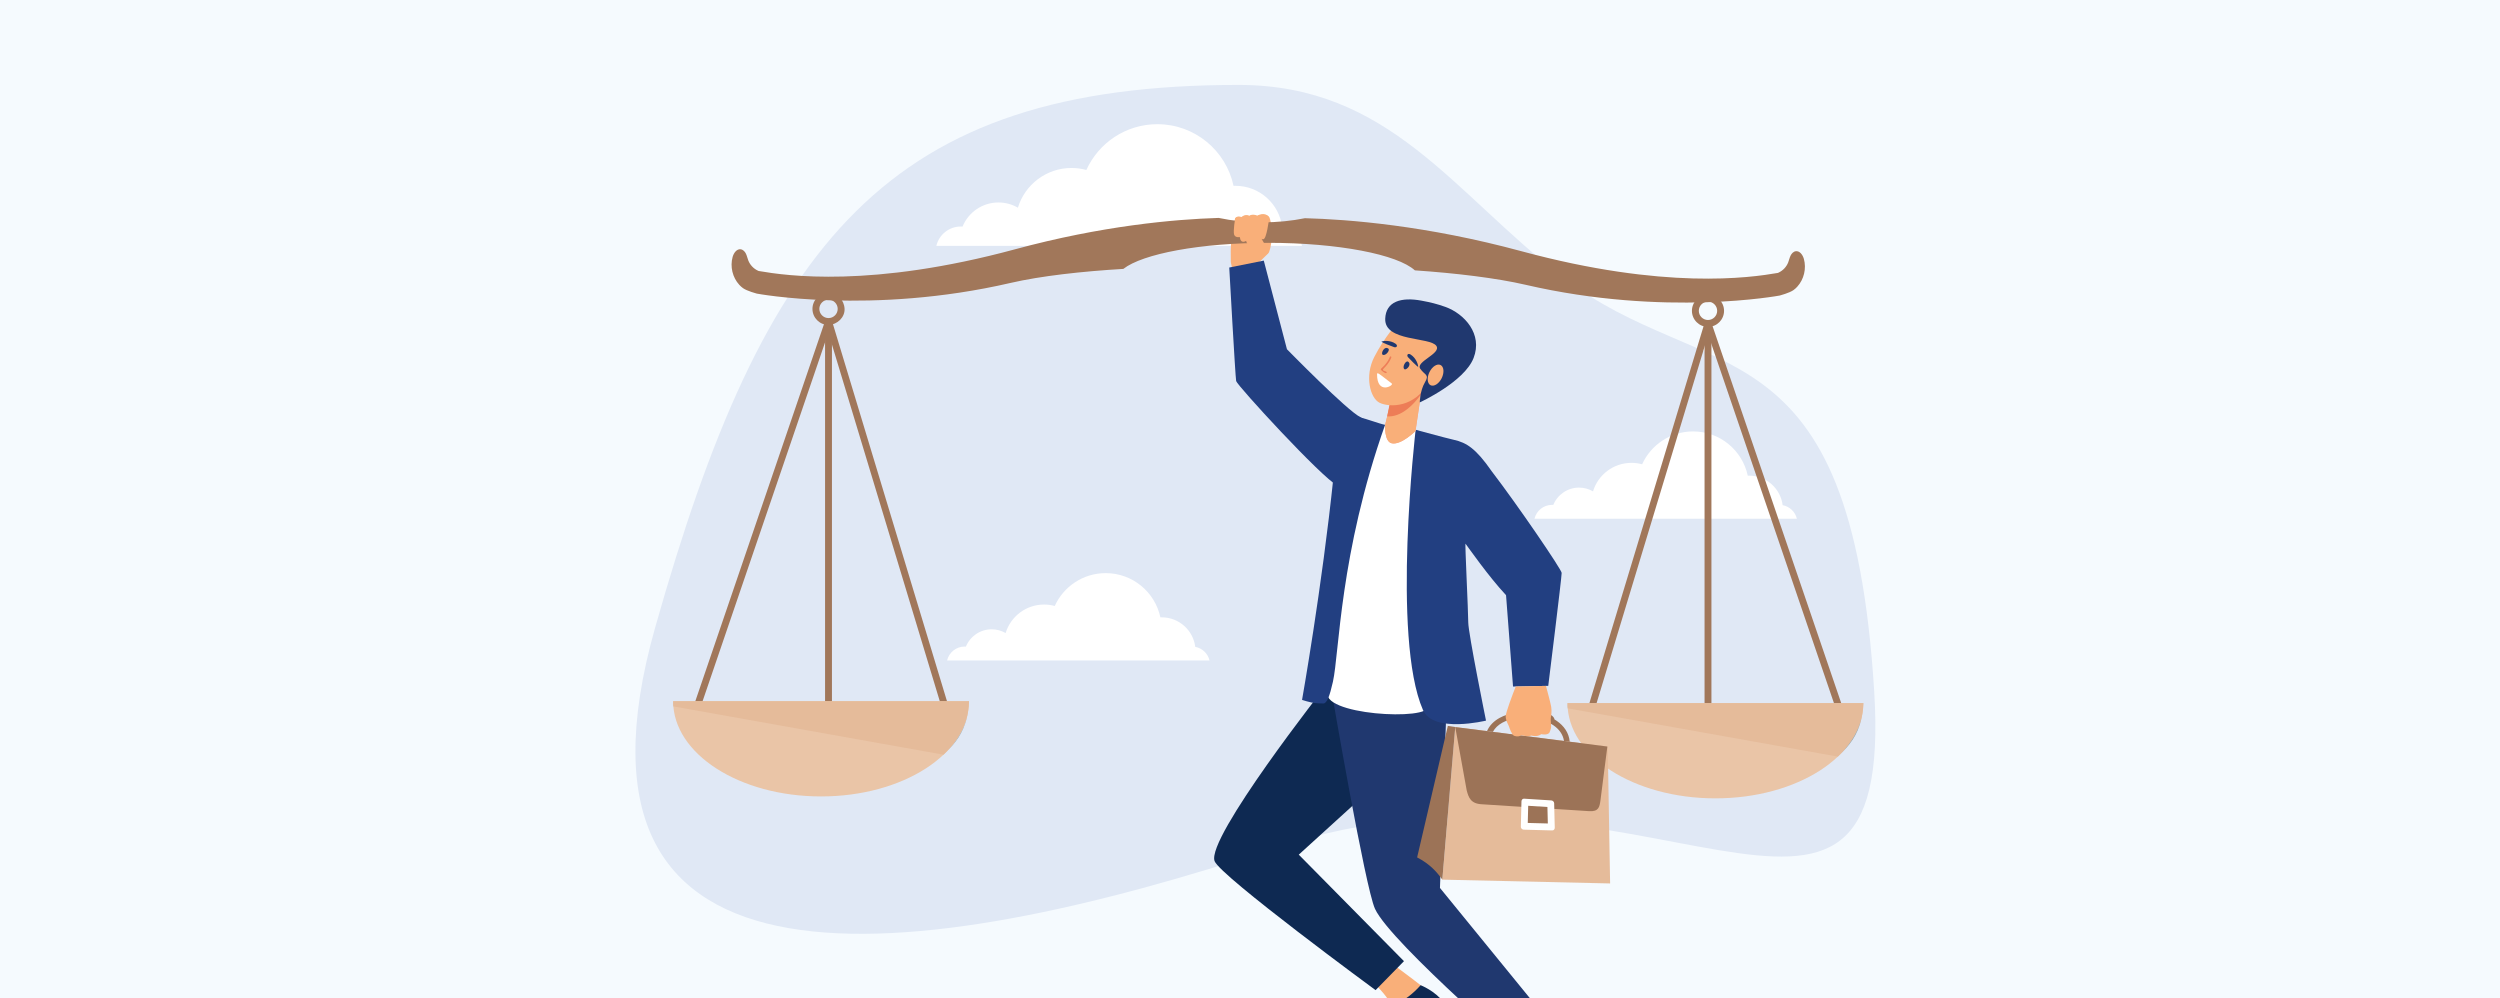 <svg width="318" height="127" viewBox="0 0 318 127" fill="none" xmlns="http://www.w3.org/2000/svg">
<rect x="0" y="0" width="318" height="127" fill="#333333" stroke="none"/>
<g clip-path="url(#clip0_380_12721)">
<rect width="318" height="127" fill="#F5FAFE"/>
<path fill-rule="evenodd" clip-rule="evenodd" d="M157.551 10.802C176.768 10.802 184.864 24.552 198.738 35.241C217.1 49.388 235.461 40.179 238.401 87.977C241.017 130.52 208.366 92.583 162.328 107.822C116.291 123.061 69.402 129.199 83.316 79.893C97.229 30.587 112.899 10.802 157.551 10.802Z" fill="#E0E8F5"/>
<path fill-rule="evenodd" clip-rule="evenodd" d="M228.565 65.986H195.186C195.425 64.971 196.336 64.218 197.423 64.218C197.475 64.218 197.527 64.22 197.579 64.224C198.107 62.933 199.375 62.024 200.855 62.024C201.502 62.024 202.108 62.198 202.631 62.502C203.267 60.404 205.216 58.875 207.523 58.875C207.993 58.875 208.448 58.939 208.879 59.057C209.996 56.592 212.478 54.877 215.36 54.877C218.779 54.877 221.634 57.291 222.316 60.507C222.374 60.505 222.431 60.503 222.488 60.503C224.678 60.503 226.485 62.141 226.753 64.257C227.646 64.425 228.358 65.108 228.565 65.986Z" fill="white"/>
<path d="M217.694 41.142H216.819V90.316H217.694V41.142Z" fill="#A1775A"/>
<path d="M216.841 41.007L201.947 90.178L202.785 90.432L217.678 41.261L216.841 41.007Z" fill="#A1775A"/>
<path d="M217.67 40.993L216.842 41.276L233.624 90.448L234.452 90.166L217.67 40.993Z" fill="#A1775A"/>
<path fill-rule="evenodd" clip-rule="evenodd" d="M237.019 89.44C237.019 96.129 228.595 101.552 218.202 101.552C207.809 101.552 199.385 96.129 199.385 89.44H237.019Z" fill="#EAC5A7"/>
<path fill-rule="evenodd" clip-rule="evenodd" d="M233.774 96.241L199.413 90.101C199.399 89.928 199.39 89.754 199.387 89.58C199.388 89.54 199.388 89.495 199.388 89.441H237.019C237.019 89.461 237.019 89.482 237.019 89.502C236.987 90.193 236.905 90.812 236.782 91.369C236.377 93 235.465 94.523 234.156 95.867C234.042 95.98 233.93 96.09 233.821 96.198C233.806 96.212 233.79 96.227 233.774 96.241Z" fill="#E5BB9A"/>
<path fill-rule="evenodd" clip-rule="evenodd" d="M153.85 84.01H120.47C120.71 82.996 121.621 82.241 122.708 82.241C122.76 82.241 122.812 82.243 122.864 82.247C123.392 80.957 124.66 80.047 126.14 80.047C126.787 80.047 127.393 80.221 127.915 80.525C128.552 78.427 130.501 76.898 132.808 76.898C133.278 76.898 133.732 76.962 134.164 77.081C135.281 74.615 137.763 72.901 140.645 72.901C144.064 72.901 146.919 75.314 147.6 78.529C147.659 78.527 147.716 78.525 147.773 78.525C149.963 78.525 151.77 80.163 152.037 82.28C152.931 82.448 153.643 83.131 153.85 84.01Z" fill="white"/>
<path fill-rule="evenodd" clip-rule="evenodd" d="M165.615 31.277H119.102C119.436 29.863 120.705 28.812 122.22 28.812C122.292 28.812 122.366 28.815 122.438 28.82C123.173 27.022 124.939 25.754 127.003 25.754C127.905 25.754 128.75 25.998 129.477 26.42C130.365 23.496 133.081 21.367 136.295 21.367C136.949 21.367 137.582 21.456 138.184 21.622C139.739 18.187 143.198 15.797 147.214 15.797C151.977 15.797 155.955 19.16 156.906 23.641C156.987 23.638 157.066 23.635 157.147 23.635C160.199 23.635 162.717 25.916 163.088 28.866C164.334 29.101 165.326 30.054 165.615 31.277Z" fill="white"/>
<path fill-rule="evenodd" clip-rule="evenodd" d="M156.561 33.329C156.561 33.329 156.792 34.664 157.059 35.357C157.327 36.049 158.951 33.84 158.951 33.84L156.561 33.329Z" fill="#F9AF79"/>
<path fill-rule="evenodd" clip-rule="evenodd" d="M159.608 33.887C159.608 33.887 161.094 32.461 161.314 32.236C161.534 32.012 161.694 31.148 161.791 30.14C161.889 29.133 161.568 27.728 161.433 27.618C161.297 27.509 161.211 27.334 160.765 27.302C160.318 27.269 159.921 27.486 159.921 27.486C159.921 27.486 159.39 27.189 158.923 27.493C158.923 27.493 158.409 27.235 157.935 27.669C157.935 27.669 157.427 27.43 157.11 27.774C157.11 27.774 156.948 28.64 156.797 28.943C156.644 29.246 156.497 31.551 156.562 33.331C156.561 33.329 157.126 34.508 159.608 33.887Z" fill="#F9AF79"/>
<path fill-rule="evenodd" clip-rule="evenodd" d="M177.45 122.871C177.45 122.871 182.152 126.264 182.893 127.272C183.958 128.731 174.928 131.452 175.913 129.747C176.139 129.358 176.789 128.032 176.818 127.908C176.967 127.21 175.054 125.345 175.054 125.345L177.45 122.871Z" fill="#F9AF79"/>
<path fill-rule="evenodd" clip-rule="evenodd" d="M173.471 132.601L176.664 128.085C176.664 128.085 178.654 127.625 180.704 125.319C180.704 125.319 182.542 126.017 183.673 127.545C183.673 127.545 181.535 129.843 178.241 132.441C178.241 132.441 176.289 134.165 173.593 135.084C170.893 135.995 173.471 132.601 173.471 132.601Z" fill="#0E2952"/>
<path fill-rule="evenodd" clip-rule="evenodd" d="M184.642 88.031L183.899 91.708L165.204 108.712L178.584 122.261L174.973 125.946C174.973 125.946 155.208 111.433 154.496 109.534C153.396 106.609 168.664 87.21 168.664 87.21L184.642 88.031Z" fill="#0E2952"/>
<path fill-rule="evenodd" clip-rule="evenodd" d="M184.002 89.736L183.163 112.945L198.97 132.327L195.266 135.738C195.266 135.738 176.913 119.988 174.9 115.605C173.649 112.875 169.444 88.287 169.444 88.287L184.002 89.736Z" fill="#20386F"/>
<path fill-rule="evenodd" clip-rule="evenodd" d="M168.921 87.836C170.441 84.397 170.267 59.801 176.185 54.039C178.266 54.384 179.751 54.587 180.099 54.675C180.407 57.212 180.746 66.51 180.957 75.029C181.095 80.712 180.951 86.669 181.65 89.806C182.085 91.751 167.534 90.965 168.921 87.836Z" fill="white"/>
<path fill-rule="evenodd" clip-rule="evenodd" d="M184.941 55.948C186.539 56.305 187.729 57.039 189.754 59.957C193.011 64.204 198.635 72.438 198.644 72.873C198.653 73.432 196.937 87.24 196.937 87.24L192.457 87.327L191.568 75.705C189.372 73.364 186.707 69.548 186.414 69.159C186.322 69.036 186.762 77.776 186.762 79.165C186.762 80.544 189.02 91.662 189.02 91.662C189.02 91.662 182.312 93.314 181.001 90.309C176.988 81.118 180.069 54.665 180.069 54.665C180.069 54.665 183.743 55.674 184.941 55.948Z" fill="#223F81"/>
<path fill-rule="evenodd" clip-rule="evenodd" d="M174.812 55.471C174.812 55.471 172.093 62.745 170.115 61.764C168.138 60.774 157.351 49.019 157.239 48.471C157.13 47.923 156.361 34.03 156.361 34.03L160.753 33.146L163.699 44.423C163.699 44.423 171.407 52.298 173.056 53.067C174.703 53.836 174.812 55.471 174.812 55.471Z" fill="#223F81"/>
<path fill-rule="evenodd" clip-rule="evenodd" d="M168.328 89.48C166.997 89.48 166.505 89.294 165.621 89.029C165.621 89.029 168.152 74.755 169.624 60.596C170.207 55.002 170.747 52.713 173.054 53.12C173.721 53.235 175.527 53.925 176.183 54.039C170.387 70.433 170.368 83.063 169.547 86.722C169.135 88.561 168.777 89.489 168.328 89.48Z" fill="#223F81"/>
<path fill-rule="evenodd" clip-rule="evenodd" d="M176.794 51.556L176.188 54.04C176.188 54.04 176.049 56.196 177.051 56.391C178.259 56.621 180.053 54.818 180.053 54.818L181.092 47.827L176.794 51.556Z" fill="#F7A390"/>
<path fill-rule="evenodd" clip-rule="evenodd" d="M176.794 51.556L176.188 54.04C176.188 54.04 176.049 56.196 177.051 56.391C178.259 56.621 180.053 54.818 180.053 54.818L181.092 47.827L176.794 51.556Z" fill="#F9AF79"/>
<path fill-rule="evenodd" clip-rule="evenodd" d="M181.693 48.738L176.839 50.989L176.452 52.962C178.132 53.078 179.945 51.706 181.693 48.738Z" fill="#ED7D57"/>
<path fill-rule="evenodd" clip-rule="evenodd" d="M179.539 41.311C178.55 40.997 177.446 41.397 176.785 42.272C176.238 42.997 175.482 44.093 174.807 45.409C173.56 47.832 174.275 50.637 175.481 51.233C176.693 51.821 179.983 51.94 181.805 48.522C182.585 47.063 183.612 45.136 182.674 43.66C181.943 42.511 180.674 41.672 179.539 41.311Z" fill="#F9AF79"/>
<path fill-rule="evenodd" clip-rule="evenodd" d="M180.592 51.188C180.592 51.188 186.254 48.592 187.44 45.537C188.625 42.492 186.277 39.909 183.846 39.035C182.746 38.648 181.976 38.459 180.786 38.238C178.223 37.767 176.28 38.345 176.2 40.546C176.092 43.498 181.935 42.832 182.711 44.006C183.352 44.98 180.019 46.008 180.656 46.906C181.251 47.763 181.86 47.601 181.24 48.655C180.616 49.71 180.592 51.188 180.592 51.188Z" fill="#20386F"/>
<path fill-rule="evenodd" clip-rule="evenodd" d="M183.386 48.099C183.039 48.804 182.406 49.215 181.973 49.003C181.544 48.793 181.476 48.048 181.826 47.334C182.175 46.62 182.806 46.217 183.235 46.428C183.668 46.639 183.733 47.383 183.386 48.099Z" fill="#F9AF79"/>
<path fill-rule="evenodd" clip-rule="evenodd" d="M178.653 46.967C178.873 47.119 179.637 46.37 179.104 46.001C178.819 45.804 178.296 46.718 178.653 46.967Z" fill="#20386F"/>
<path fill-rule="evenodd" clip-rule="evenodd" d="M175.857 45.107C175.637 44.955 176.057 43.97 176.589 44.338C176.874 44.535 176.217 45.358 175.857 45.107Z" fill="#20386F"/>
<path fill-rule="evenodd" clip-rule="evenodd" d="M179.444 45.105C179.082 44.873 178.892 45.174 179.095 45.431C179.154 45.507 180.394 46.783 180.39 46.65C180.396 46.381 180.129 45.544 179.444 45.105Z" fill="#20386F"/>
<path fill-rule="evenodd" clip-rule="evenodd" d="M177.501 43.711C177.858 43.952 177.661 44.249 177.345 44.162C177.196 44.121 175.573 43.507 175.742 43.442C176.022 43.339 176.851 43.268 177.501 43.711Z" fill="#20386F"/>
<path fill-rule="evenodd" clip-rule="evenodd" d="M175.697 47.086C176.417 47.769 176.52 47.327 176.258 47.249C175.387 46.989 176.384 46.93 176.971 45.489C177.03 45.337 176.861 45.271 176.794 45.389C176.749 45.472 176.616 45.788 176.56 45.872C175.884 46.912 175.467 46.865 175.697 47.086Z" fill="#ED7D57"/>
<path fill-rule="evenodd" clip-rule="evenodd" d="M175.161 47.596C175.155 50.284 177.336 49.014 177.038 48.786C175.521 47.629 175.16 47.267 175.161 47.596Z" fill="white"/>
<path fill-rule="evenodd" clip-rule="evenodd" d="M185.108 92.481L183.465 111.891L204.807 112.375L204.503 94.968L185.108 92.481Z" fill="#E5BB9A"/>
<path fill-rule="evenodd" clip-rule="evenodd" d="M180.259 109.063C181.875 109.904 182.748 110.884 183.464 111.891L185.107 92.481L184.163 92.336L180.259 109.063Z" fill="#9C7357"/>
<path fill-rule="evenodd" clip-rule="evenodd" d="M185.108 92.481L186.564 100.539C186.806 101.442 187.071 102.24 188.514 102.304L202.138 103.179C203.353 103.258 203.459 102.652 203.575 101.828L204.455 94.96L185.108 92.481Z" fill="#9C7357"/>
<path fill-rule="evenodd" clip-rule="evenodd" d="M193.855 101.592L197.321 101.812C197.512 101.824 197.685 101.98 197.689 102.173L197.765 105.286C197.77 105.478 197.628 105.636 197.441 105.631L193.818 105.534C193.628 105.528 193.445 105.366 193.451 105.173L193.531 101.938C193.535 101.744 193.665 101.58 193.855 101.592Z" fill="white"/>
<path fill-rule="evenodd" clip-rule="evenodd" d="M194.386 102.496L194.331 104.678L196.884 104.746L196.832 102.65L194.386 102.496Z" fill="#9C7357"/>
<path fill-rule="evenodd" clip-rule="evenodd" d="M189.147 92.999C189.454 92.277 190.026 91.716 190.755 91.313C191.068 91.139 191.411 90.997 191.775 90.883C192.046 90.383 193.324 90.095 194.823 90.229C196.412 90.37 197.671 90.934 197.728 91.51C197.822 91.566 197.914 91.624 198.003 91.685C198.929 92.321 199.569 93.211 199.668 94.347L198.941 94.254C198.813 93.414 198.312 92.749 197.606 92.266C197.511 92.2 197.412 92.138 197.31 92.08C196.769 92.371 195.762 92.51 194.629 92.408C193.441 92.302 192.438 91.961 191.983 91.554C191.665 91.653 191.367 91.778 191.094 91.928C190.574 92.216 190.153 92.604 189.893 93.094L189.147 92.999Z" fill="#9C7357"/>
<path fill-rule="evenodd" clip-rule="evenodd" d="M197.076 93.21C197.076 93.21 197.308 92.72 197.305 92.455C197.305 92.455 197.263 91.975 197.254 91.631C197.251 91.522 197.252 91.427 197.258 91.365C197.285 91.11 197.421 90.554 197.314 89.919C197.233 89.445 196.873 88.091 196.697 87.442C196.679 87.399 196.665 87.33 196.65 87.246L192.804 87.321C192.434 88.258 191.495 90.69 191.522 91.173C191.526 91.231 191.53 91.289 191.54 91.343C191.617 91.851 191.888 92.196 191.957 92.457C191.985 92.553 192.312 93.489 192.589 93.591C192.973 93.735 193.299 93.678 193.527 93.511C193.527 93.511 194.294 93.758 194.798 93.559C194.798 93.559 195.499 93.81 196.056 93.383C196.054 93.385 196.792 93.561 197.076 93.21Z" fill="#F9AF79"/>
<path d="M105.813 40.77L104.976 41.023L119.846 90.201L120.684 89.948L105.813 40.77Z" fill="#A1775A"/>
<path d="M104.973 40.76L88.191 89.933L89.02 90.216L105.802 41.043L104.973 40.76Z" fill="#A1775A"/>
<path d="M105.823 40.897H104.948V90.072H105.823V40.897Z" fill="#A1775A"/>
<path fill-rule="evenodd" clip-rule="evenodd" d="M85.623 89.195C85.623 95.885 94.047 101.307 104.44 101.307C114.832 101.307 123.257 95.885 123.257 89.195H85.623Z" fill="#EAC5A7"/>
<path fill-rule="evenodd" clip-rule="evenodd" d="M104.219 39.292C104.219 39.935 104.742 40.459 105.387 40.459C106.03 40.459 106.555 39.935 106.555 39.292C106.555 38.648 106.03 38.125 105.387 38.125C104.742 38.124 104.219 38.648 104.219 39.292ZM103.344 39.292C103.344 38.166 104.261 37.249 105.387 37.249C106.513 37.249 107.384 38.166 107.43 39.292C107.473 40.341 106.536 41.293 105.387 41.335C104.26 41.335 103.344 40.418 103.344 39.292Z" fill="#A1775A"/>
<path fill-rule="evenodd" clip-rule="evenodd" d="M229.45 32.924C229.31 32.429 228.933 31.887 228.423 31.956C228.122 31.997 227.889 32.249 227.757 32.523C227.625 32.797 227.567 33.1 227.456 33.384C227.238 33.938 226.804 34.403 226.268 34.659C226.229 34.677 226.19 34.696 226.153 34.714C222.589 35.331 211.772 36.896 193.508 31.949C181.452 28.684 171.516 27.9 165.985 27.755C164.314 28.094 162.492 28.282 160.586 28.282C158.613 28.282 156.732 28.082 155.013 27.719C149.327 27.895 140.145 28.721 129.136 31.704C110.871 36.65 100.054 35.086 96.49 34.468C96.453 34.449 96.414 34.431 96.375 34.412C95.838 34.156 95.404 33.691 95.186 33.137C95.075 32.854 95.017 32.551 94.885 32.276C94.753 32.003 94.52 31.75 94.219 31.709C93.709 31.641 93.331 32.182 93.192 32.677C92.845 33.9 93.176 35.293 94.036 36.229C94.183 36.388 94.344 36.536 94.521 36.66C95.028 37.017 96.255 37.345 96.255 37.345C96.255 37.345 110.822 40.093 128.564 35.984C132.371 35.102 137.662 34.512 142.886 34.205C145.339 32.283 152.665 30.888 161.32 30.888C170.249 30.888 177.761 32.372 179.971 34.389C185.118 34.739 190.316 35.359 194.077 36.23C211.82 40.339 226.386 37.591 226.386 37.591C226.386 37.591 227.613 37.264 228.12 36.908C228.298 36.784 228.458 36.636 228.605 36.477C229.466 35.539 229.797 34.147 229.45 32.924Z" fill="#A1775A"/>
<path fill-rule="evenodd" clip-rule="evenodd" d="M120.014 95.997H120.012C120.028 95.982 120.043 95.968 120.058 95.953C120.042 95.967 120.028 95.982 120.014 95.997ZM120.395 95.619C121.705 94.275 122.616 92.753 123.02 91.123C122.529 93.365 121.402 94.615 120.395 95.619ZM85.651 89.856L85.647 89.855C85.613 89.584 85.621 89.537 85.624 89.336C85.627 89.51 85.636 89.684 85.651 89.856ZM123.256 89.257C123.256 89.236 123.256 89.216 123.256 89.195H123.258C123.258 89.216 123.257 89.236 123.256 89.257Z" fill="url(#paint0_radial_380_12721)"/>
<path fill-rule="evenodd" clip-rule="evenodd" d="M120.012 95.997L85.651 89.856C85.636 89.684 85.627 89.51 85.624 89.336C85.625 89.296 85.625 89.25 85.625 89.195H123.256C123.256 89.216 123.256 89.236 123.256 89.257C123.225 89.948 123.142 90.565 123.02 91.123C122.615 92.753 121.704 94.276 120.394 95.619C120.28 95.734 120.168 95.844 120.056 95.953C120.042 95.967 120.027 95.981 120.012 95.997Z" fill="#E5BB9A"/>
<path fill-rule="evenodd" clip-rule="evenodd" d="M233.776 96.242H233.774C233.789 96.227 233.806 96.212 233.821 96.197C233.807 96.212 233.792 96.227 233.776 96.242ZM234.156 95.866C235.465 94.522 236.377 92.999 236.782 91.368C236.291 93.611 235.162 94.86 234.156 95.866Z" fill="#859CA8"/>
<path fill-rule="evenodd" clip-rule="evenodd" d="M199.413 90.101L199.409 90.1C199.376 89.829 199.384 89.782 199.387 89.579C199.39 89.754 199.399 89.928 199.413 90.101Z" fill="url(#paint1_radial_380_12721)"/>
<path fill-rule="evenodd" clip-rule="evenodd" d="M237.019 89.503C237.019 89.482 237.019 89.461 237.019 89.44H237.022C237.021 89.461 237.02 89.482 237.019 89.503Z" fill="url(#paint2_radial_380_12721)"/>
<path fill-rule="evenodd" clip-rule="evenodd" d="M217.256 38.37C216.613 38.37 216.089 38.893 216.089 39.537C216.089 40.18 216.613 40.703 217.256 40.703C217.9 40.703 218.424 40.179 218.424 39.537C218.424 38.893 217.9 38.37 217.256 38.37ZM217.256 41.58C216.13 41.58 215.213 40.663 215.213 39.537C215.213 38.41 216.13 37.493 217.256 37.493C218.382 37.493 219.299 38.41 219.299 39.537C219.299 40.663 218.382 41.58 217.256 41.58Z" fill="#A1775A"/>
<path fill-rule="evenodd" clip-rule="evenodd" d="M161.417 27.882C161.417 27.882 161.108 30.43 160.692 30.431C160.276 30.432 160.122 30.18 160.122 30.18L159.519 31.172C159.519 31.172 158.749 31.603 158.505 30.638C158.505 30.638 157.827 31.116 157.704 30.156C157.704 30.156 157.116 30.272 156.979 29.837C156.843 29.404 157.11 27.772 157.11 27.772C157.11 27.772 157.304 27.393 157.918 27.608C157.918 27.608 158.357 27.179 158.915 27.448C158.915 27.448 159.309 27.143 159.91 27.437C159.91 27.437 160.865 26.886 161.433 27.616C161.433 27.617 161.431 27.775 161.417 27.882Z" fill="#F9AF79"/>
<path fill-rule="evenodd" clip-rule="evenodd" d="M161.333 32.157C161.333 32.157 160.723 30.505 159.995 29.748C159.829 29.576 159.639 29.441 159.418 29.53C159.197 29.618 159.045 30.052 159.271 30.781C159.499 31.511 159.458 32.557 159.458 32.557C159.458 32.557 159.913 33.237 161.333 32.157Z" fill="#F9AF79"/>
</g>
<defs>
<radialGradient id="paint0_radial_380_12721" cx="0" cy="0" r="1" gradientUnits="userSpaceOnUse" gradientTransform="translate(142.078 85.794) scale(78.187 78.187)">
<stop stop-color="#9CADB7"/>
<stop offset="1" stop-color="#859CA8"/>
</radialGradient>
<radialGradient id="paint1_radial_380_12721" cx="0" cy="0" r="1" gradientUnits="userSpaceOnUse" gradientTransform="translate(199.368 89.318) scale(50.52 50.524)">
<stop stop-color="#9CADB7"/>
<stop offset="1" stop-color="#859CA8"/>
</radialGradient>
<radialGradient id="paint2_radial_380_12721" cx="0" cy="0" r="1" gradientUnits="userSpaceOnUse" gradientTransform="translate(237.018 89.409) scale(87.947 87.858)">
<stop stop-color="#9CADB7"/>
<stop offset="1" stop-color="#859CA8"/>
</radialGradient>
<clipPath id="clip0_380_12721">
<rect width="318" height="127" fill="white"/>
</clipPath>
</defs>
</svg>
